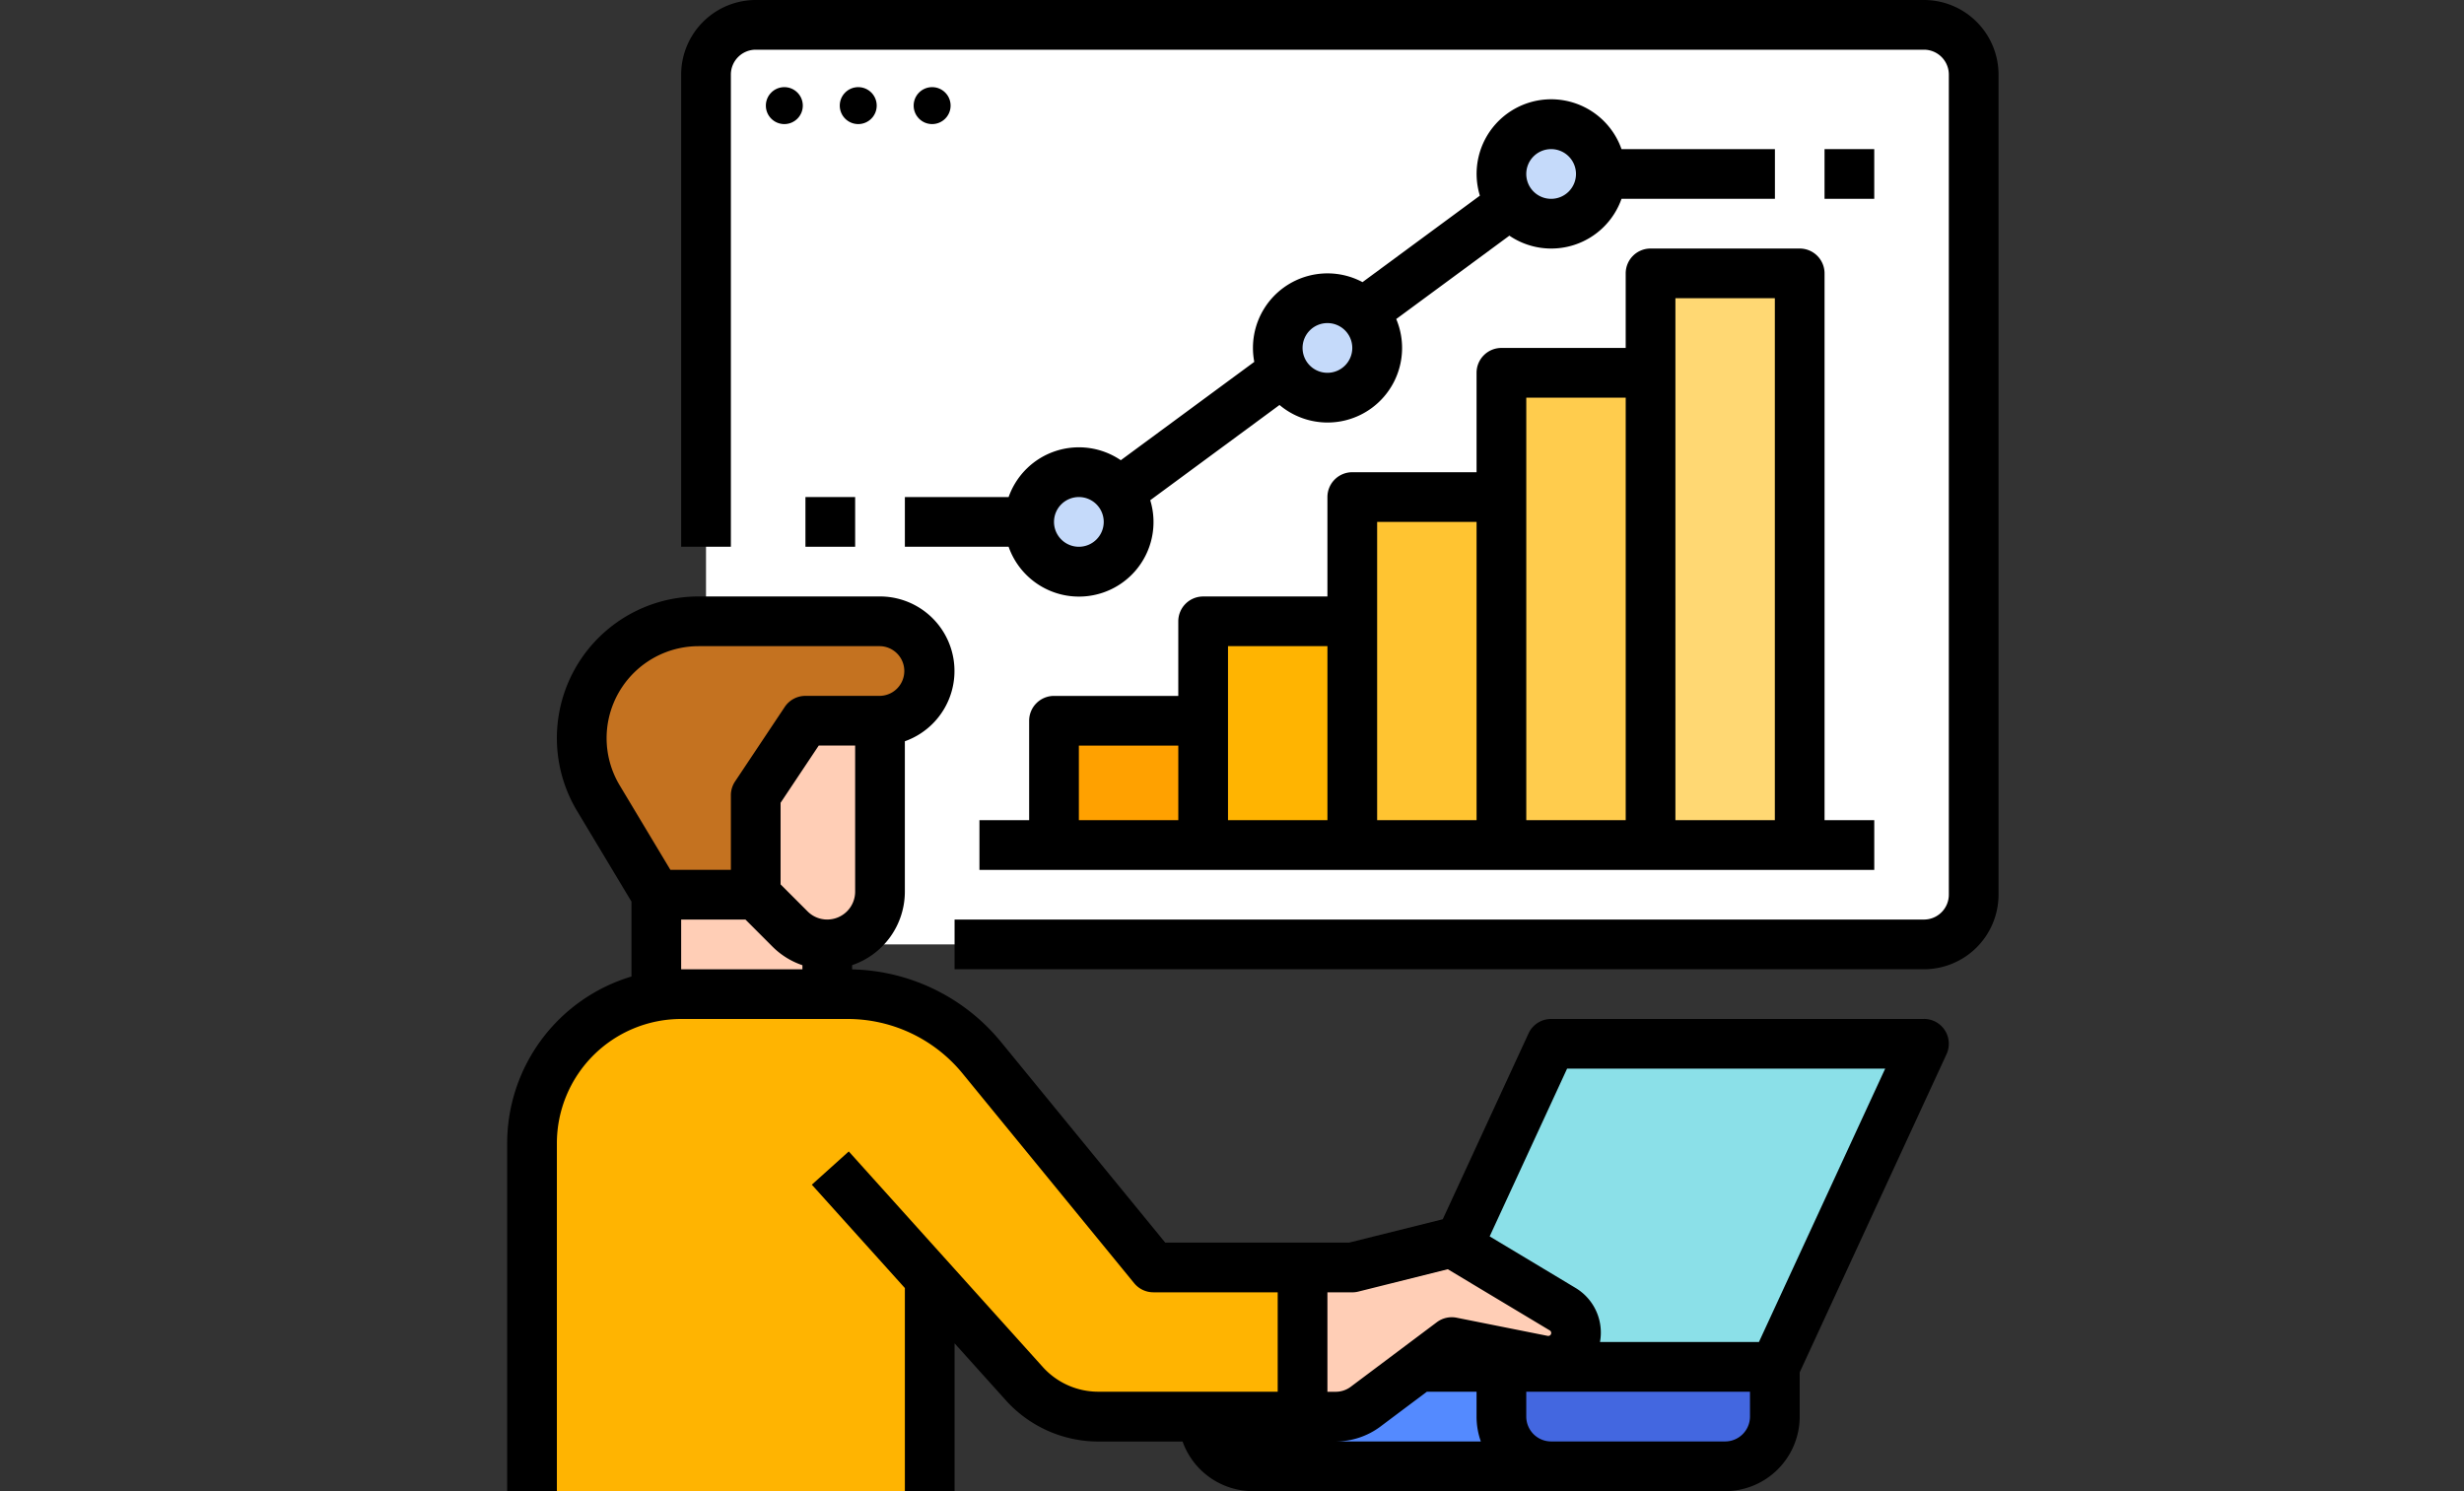 <svg xmlns="http://www.w3.org/2000/svg" xmlns:xlink="http://www.w3.org/1999/xlink" width="190" height="115" viewBox="0 0 190 115">
  <rect x="0" y="0" width="190" height="115" fill="#333333" stroke="none"/>
  <defs>
    <clipPath id="clip-path">
      <rect id="Rectángulo_45252" data-name="Rectángulo 45252" width="190" height="115" transform="translate(1020 9470)" fill="#2ff980"/>
    </clipPath>
  </defs>
  <g id="Enmascarar_grupo_140" data-name="Enmascarar grupo 140" transform="translate(-1020 -9470)" clip-path="url(#clip-path)">
    <g id="vigilancia" transform="translate(1043.108 9454)">
      <path id="Trazado_632992" data-name="Trazado 632992" d="M80,27.833A3.833,3.833,0,0,1,83.833,24h90.083a3.833,3.833,0,0,1,3.833,3.833v63.25a3.833,3.833,0,0,1-3.833,3.833H80Z" transform="translate(-48.667 -6.083)" fill="#fff"/>
      <path id="Trazado_632993" data-name="Trazado 632993" d="M332.75,376.917,344.25,352H315.5L304,376.917Z" transform="translate(-219 -255.5)" fill="#8be0e8"/>
      <path id="Trazado_632994" data-name="Trazado 632994" d="M240,456h44.083v3.833a3.833,3.833,0,0,1-3.833,3.833H243.833A3.833,3.833,0,0,1,240,459.833Z" transform="translate(-170.333 -334.584)" fill="#548aff"/>
      <path id="Trazado_632995" data-name="Trazado 632995" d="M64,280H77.184v17.25H64Z" transform="translate(-36.5 -200.75)" fill="#ffceb6"/>
      <path id="Trazado_632996" data-name="Trazado 632996" d="M105.583,240v15.1a4.066,4.066,0,0,1-6.941,2.875L96,255.333V240Z" transform="translate(-60.833 -170.333)" fill="#ffceb6"/>
      <path id="Trazado_632997" data-name="Trazado 632997" d="M45.75,237.083l-4.467-7.445A9.005,9.005,0,0,1,40,225.006h0A9.006,9.006,0,0,1,49.006,216H63a3.833,3.833,0,0,1,0,7.667H57.25l-3.833,5.75v7.667Z" transform="translate(-18.25 -152.083)" fill="#c47220"/>
      <path id="Trazado_632998" data-name="Trazado 632998" d="M83.417,368.583H67.664a7.667,7.667,0,0,1-5.7-2.538l-7.3-8.11v16.4H24V347.5A11.5,11.5,0,0,1,35.5,336H48.309a13.417,13.417,0,0,1,10.384,4.921l13.224,16.163h11.5Z" transform="translate(-6.083 -243.333)" fill="#ffb401"/>
      <path id="Trazado_632999" data-name="Trazado 632999" d="M272,429.417v-11.5h3.833L283.5,416l8.541,5.125a2.146,2.146,0,0,1-1.525,3.945l-7.016-1.4-6.644,4.983a3.833,3.833,0,0,1-2.3.767Z" transform="translate(-194.667 -304.167)" fill="#ffceb6"/>
      <path id="Trazado_633000" data-name="Trazado 633000" d="M353.25,463.667H339.833A3.833,3.833,0,0,1,336,459.833V456h21.083v3.833A3.833,3.833,0,0,1,353.25,463.667Z" transform="translate(-243.333 -334.584)" fill="#4367e0"/>
      <path id="Trazado_633001" data-name="Trazado 633001" d="M192,248h11.5v9.583H192Z" transform="translate(-133.833 -176.417)" fill="#ffa100"/>
      <path id="Trazado_633002" data-name="Trazado 633002" d="M240,216h11.5v17.25H240Z" transform="translate(-170.333 -152.083)" fill="#ffb401"/>
      <path id="Trazado_633003" data-name="Trazado 633003" d="M288,176h11.5v26.833H288Z" transform="translate(-206.833 -121.667)" fill="#ffc431"/>
      <path id="Trazado_633004" data-name="Trazado 633004" d="M336,136h11.5v36.417H336Z" transform="translate(-243.333 -91.25)" fill="#ffcc4d"/>
      <path id="Trazado_633005" data-name="Trazado 633005" d="M384,104h11.5v44.083H384Z" transform="translate(-279.833 -66.917)" fill="#ffd873"/>
      <g id="Grupo_948176" data-name="Grupo 948176" transform="translate(55.893 25.568)">
        <circle id="Elipse_5351" data-name="Elipse 5351" cx="4.274" cy="4.274" r="4.274" transform="translate(0 25.645)" fill="#c5dafa"/>
        <ellipse id="Elipse_5352" data-name="Elipse 5352" cx="4.274" cy="2.849" rx="4.274" ry="2.849" transform="translate(19.946 14.247)" fill="#c5dafa"/>
        <circle id="Elipse_5353" data-name="Elipse 5353" cx="4.274" cy="4.274" r="4.274" transform="translate(37.043 0)" fill="#c5dafa"/>
      </g>
      <path id="Trazado_633006" data-name="Trazado 633006" d="M125.25,240.583H96.5a1.917,1.917,0,0,0-1.74,1.113L88.144,256.03l-7.214,1.8H66.742L54.093,242.374A15.27,15.27,0,0,0,42.6,236.76v-.327a5.992,5.992,0,0,0,4.066-5.666v-11.6A5.749,5.749,0,0,0,44.75,208H30.756a10.922,10.922,0,0,0-9.366,16.542l4.194,6.989v5.78A13.439,13.439,0,0,0,16,250.167V277h3.833V250.167a9.594,9.594,0,0,1,9.583-9.583H42.226a11.457,11.457,0,0,1,8.9,4.218L64.35,260.964a1.917,1.917,0,0,0,1.483.7h9.583v7.667H61.581a5.759,5.759,0,0,1-4.274-1.9L42.341,250.8l-2.849,2.564,7.175,7.972V277H50.5V265.6l3.958,4.4a9.6,9.6,0,0,0,7.123,3.172h6.5A5.759,5.759,0,0,0,73.5,277h36.417a5.756,5.756,0,0,0,5.75-5.75v-3.412L126.99,243.3a1.917,1.917,0,0,0-1.74-2.72Zm-84.566-7.667a2.136,2.136,0,0,1-1.52-.63l-2.081-2.081v-6.292l2.942-4.414h2.808v11.267a2.152,2.152,0,0,1-2.149,2.149ZM23.667,218.922a7.1,7.1,0,0,1,7.089-7.089H44.75a1.917,1.917,0,0,1,0,3.833H39a1.917,1.917,0,0,0-1.595.853l-3.833,5.75a1.916,1.916,0,0,0-.322,1.063v5.75H28.585l-3.908-6.514A7.091,7.091,0,0,1,23.667,218.922Zm5.75,13.994h4.956L36.454,235a5.956,5.956,0,0,0,2.314,1.438v.314H29.417Zm49.833,28.75h1.917a1.915,1.915,0,0,0,.465-.057l6.9-1.724,7.861,4.717a.229.229,0,0,1-.163.422l-7.016-1.4a1.917,1.917,0,0,0-1.526.346l-6.644,4.983a1.928,1.928,0,0,1-1.15.383H79.25Zm4.089,10.35,3.578-2.683H90.75v1.917a5.722,5.722,0,0,0,.33,1.917H79.889A5.787,5.787,0,0,0,83.339,272.017Zm28.495-.767a1.919,1.919,0,0,1-1.917,1.917H96.5a1.919,1.919,0,0,1-1.917-1.917v-1.917h17.25Zm.69-5.75H100.267a4.015,4.015,0,0,0-1.906-4.185l-6.6-3.963,5.97-12.935h24.528Z" transform="translate(0 -146)"/>
      <path id="Trazado_633007" data-name="Trazado 633007" d="M167.833,16H77.75A5.757,5.757,0,0,0,72,21.75V58.167h3.833V21.75a1.919,1.919,0,0,1,1.917-1.917h90.083a1.919,1.919,0,0,1,1.917,1.917V85a1.919,1.919,0,0,1-1.917,1.917H93.083V90.75h74.75a5.757,5.757,0,0,0,5.75-5.75V21.75a5.757,5.757,0,0,0-5.75-5.75Z" transform="translate(-42.583)"/>
      <circle id="Elipse_5354" data-name="Elipse 5354" cx="1.425" cy="1.425" r="1.425" transform="translate(35.947 22.72)"/>
      <circle id="Elipse_5355" data-name="Elipse 5355" cx="1.425" cy="1.425" r="1.425" transform="translate(41.646 22.72)"/>
      <circle id="Elipse_5356" data-name="Elipse 5356" cx="1.425" cy="1.425" r="1.425" transform="translate(47.344 22.72)"/>
      <path id="Trazado_633008" data-name="Trazado 633008" d="M231.25,96h-11.5a1.917,1.917,0,0,0-1.917,1.917v5.75H208.25a1.917,1.917,0,0,0-1.917,1.917v7.667H196.75a1.917,1.917,0,0,0-1.917,1.917v7.667H185.25a1.917,1.917,0,0,0-1.917,1.917v5.75H173.75a1.917,1.917,0,0,0-1.917,1.917v7.667H168v3.833h69v-3.833h-3.833V97.917A1.917,1.917,0,0,0,231.25,96Zm-55.583,38.333h7.667v5.75h-7.667Zm11.5-7.667h7.667v13.417h-7.667Zm11.5-9.583h7.667v23h-7.667Zm11.5-9.583h7.667v32.583h-7.667Zm19.167,32.583h-7.667V99.833h7.667Z" transform="translate(-115.583 -60.833)"/>
      <path id="Trazado_633009" data-name="Trazado 633009" d="M144,82.495h8a5.749,5.749,0,0,0,10.921-3.589l9.968-7.345a5.748,5.748,0,0,0,9-6.629l8.725-6.429a5.745,5.745,0,0,0,8.646-2.841h11.83V51.828h-11.83a5.749,5.749,0,0,0-10.921,3.589l-9.05,6.669a5.746,5.746,0,0,0-8.346,6.15l-10.293,7.585A5.745,5.745,0,0,0,152,78.661h-8Zm49.833-30.667a1.917,1.917,0,1,1-1.917,1.917A1.917,1.917,0,0,1,193.833,51.828Zm-17.25,13.417a1.917,1.917,0,1,1-1.917,1.917A1.917,1.917,0,0,1,176.583,65.245ZM157.417,78.661a1.917,1.917,0,1,1-1.917,1.917A1.917,1.917,0,0,1,157.417,78.661Z" transform="translate(-97.333 -24.328)"/>
      <path id="Trazado_633010" data-name="Trazado 633010" d="M440,64h3.833v3.833H440Z" transform="translate(-322.417 -36.5)"/>
      <path id="Trazado_633011" data-name="Trazado 633011" d="M112,176h3.833v3.833H112Z" transform="translate(-73 -121.667)"/>
    </g>
  </g>
</svg>
